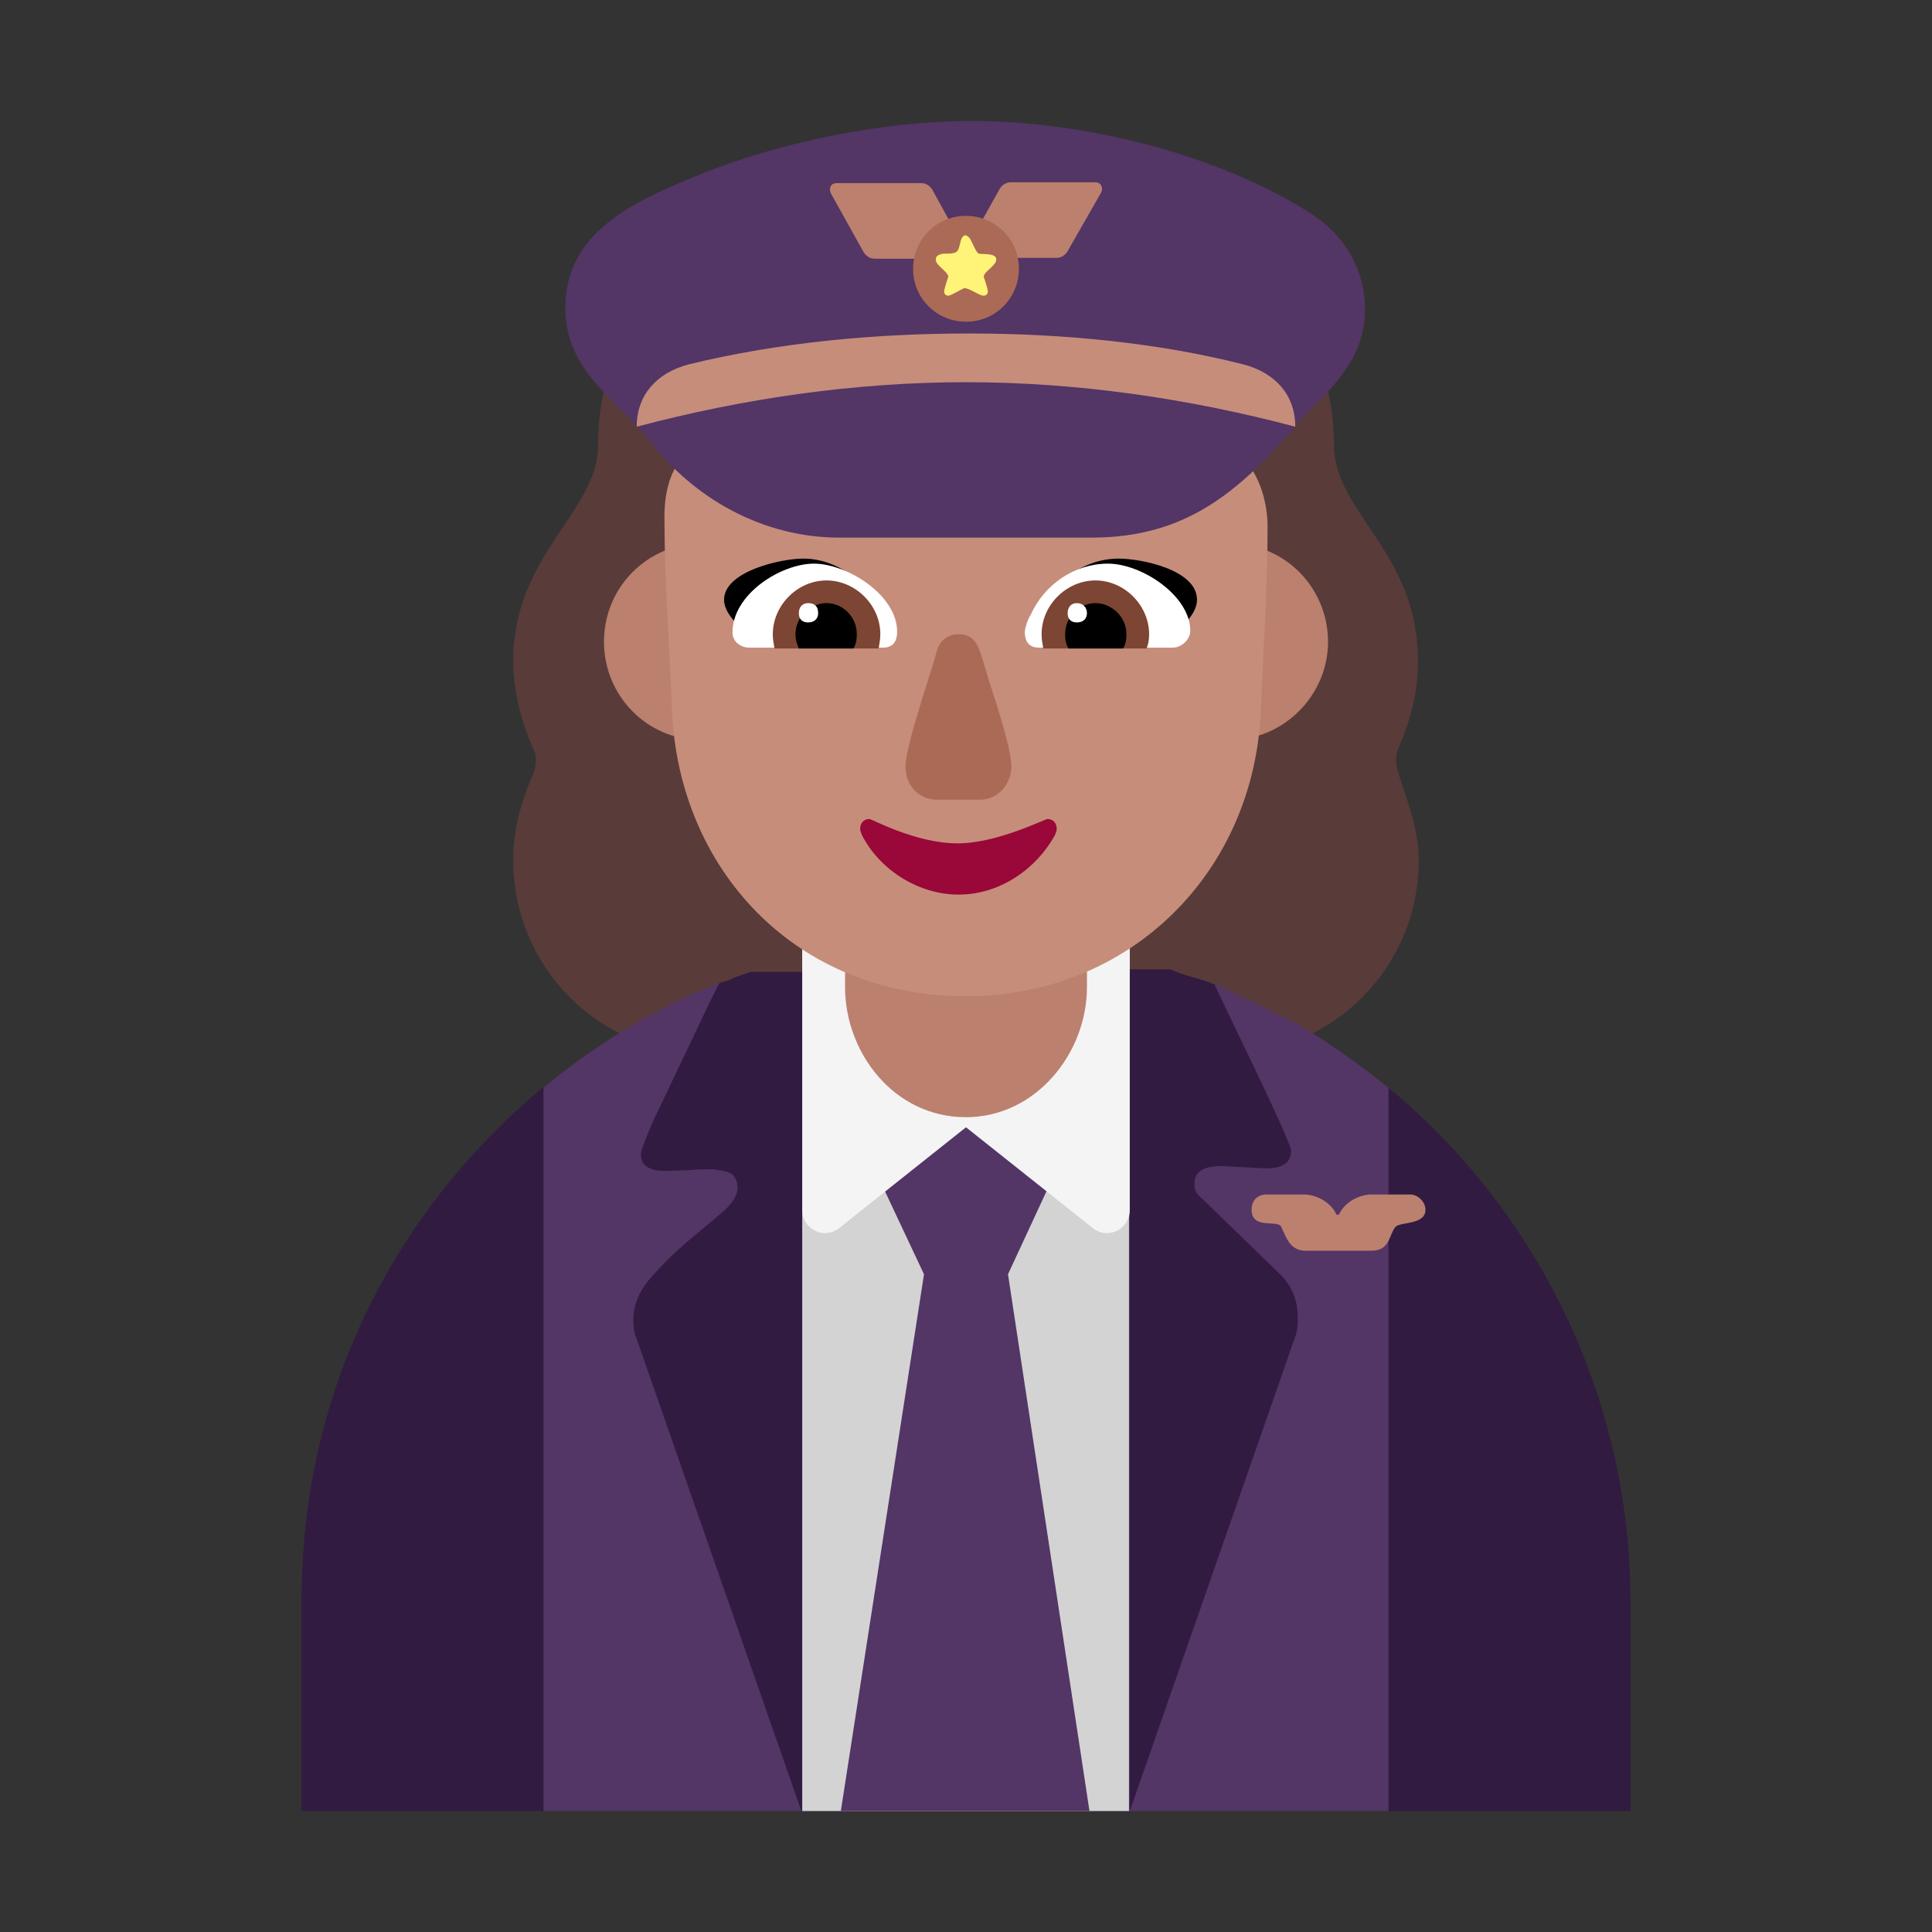 <svg version="1.1" xmlns="http://www.w3.org/2000/svg" viewBox="0 0 2300 2300"><rect x="0" y="0" width="2300" height="2300" fill="#333333" stroke="none"/><g transform="scale(1,-1) translate(-256, -1869)">
		<path d="M1714 614c128 0 231 103 231 231 0 52-27 97-27 120 0 4 1 9 3 14 15 35 23 65 23 103 0 131-100 176-100 258 0 125-78 236-213 236-13 0-24 6-33 17-53 64-110 99-192 99-80 0-141-33-193-99-9-11-18-17-33-17-138 0-212-111-212-237 0-79-101-130-101-257 0-36 9-69 23-103 3-5 4-9 4-16 0-5-1-10-4-17-14-33-23-64-23-101 0-128 103-231 231-231l616 0 z" fill="#593B39"/>
		<path d="M1909-287l151 428-151 433c-27 22-55 42-84 61-34 22-122 62-122 62l-197 16c-38 3-61 8-99 8-38 0-58-4-98-7l-196-15-29-12c-65-29-126-67-181-113l-143-433 143-428 1006 0 z" fill="#533566"/>
		<path d="M1600-287l0 998-389 0 0-998 389 0 z" fill="#D3D3D3"/>
		<path d="M1553-287l-97 639 70 151-120 24-121-24 71-151-99-639 296 0 z" fill="#533566"/>
		<path d="M1574 401c14 0 27 12 27 27l0 340-390 0 0-340c0-15 13-27 27-27 6 0 12 2 17 6l151 120 151-120c5-4 10-6 17-6 z" fill="#F4F4F4"/>
		<path d="M2197-287l0 251c0 234-106 460-288 610l0-861 288 0 z M903-287l0 862c-181-151-288-366-288-611l0-251 288 0 z M1211-287l0 999-61 0-18-6c-4-2-8-4-12-5-4-1-7-2-8-3l-11-22-60-126c-7-14-12-26-16-36-4-10-6-16-6-18 0-9 3-14 9-17 5-3 12-4 21-4l28 1c9 1 18 1 27 1 9-1 16-2 22-5 5-3 8-9 8-17 0-9-6-19-19-30l-43-36c-15-13-29-27-42-42-13-15-20-32-20-49 0-9 1-17 4-23l196-562 1 0 z M1601-287l197 565c3 7 3 15 3 23 0 19-7 37-20 50l-98 95c-3 3-5 7-5 14 0 16 13 20 30 21l55-3c17 0 30 5 30 21 0 12-85 183-91 198-15 7-37 10-52 18l-49 0 0-1002 z" fill="#321B41"/>
		<path d="M1406 539c83 0 144 76 144 155l0 193c0 82-62 155-144 155-85 0-144-75-144-155l0-193c0-78 58-155 144-155 z" fill="#BB806E"/>
		<path d="M1720 988c64 0 117 53 117 117 0 63-50 117-117 117-64 0-116-52-116-117 0-64 51-117 116-117 z M1091 988c64 0 117 53 117 117 0 63-50 117-117 117-64 0-116-52-116-117 0-64 51-117 116-117 z" fill="#BB806E"/>
		<path d="M1406 683c196 0 343 148 351 340 3 73 8 146 8 219 0 46-24 103-80 103l-227 0c-97 0-164 43-225 121-4 5-9 8-15 8-17 0-18-14-23-26-44-109-148-75-148-195 0-76 6-154 9-230 8-188 146-340 350-340 z" fill="#C68D7B"/>
		<path d="M1637 1101c-47 17-95 29-143 44 19 32 52 59 94 59 26 0 93-13 93-49 0-21-28-41-44-54 z M1163 1102c46 14 97 30 144 43-21 31-54 59-95 59-26 0-94-15-94-49 0-22 31-42 45-53 z" fill="#000000"/>
		<path d="M1652 1098l-159 0c-11 0-17 6-17 19 0 4 4 16 7 20 16 36 52 61 92 61 40 0 98-38 98-80 0-10-10-20-21-20 z M1307 1098c11 0 17 6 17 19 0 44-60 81-99 81-39 0-97-36-97-82 0-11 10-18 20-18l159 0 z" fill="#FFFFFF"/>
		<path d="M1621 1097l-123 0c-1 7-2 10-2 17 0 35 30 64 64 64 35 0 64-30 64-64 0-7-1-12-3-17 z M1302 1097c1 7 2 10 2 17 0 35-30 64-64 64-35 0-64-30-64-64 0-7 1-10 2-17l124 0 z" fill="#7D4533"/>
		<path d="M1593 1097l-65 0c-3 5-4 10-4 17 0 21 17 37 36 37 19 0 37-16 37-37 0-7-1-12-4-17 z M1272 1097c3 5 4 10 4 17 0 21-17 37-36 37-19 0-37-16-37-37 0-5 1-10 4-17l65 0 z" fill="#000000"/>
		<path d="M1538 1128c7 0 12 4 12 11 0 7-5 12-12 12-7 0-11-5-11-12 0-7 4-11 11-11 z M1218 1128c7 0 12 4 12 11 0 8-4 12-12 12-7 0-11-5-11-12 0-7 4-11 11-11 z" fill="#FFFFFF"/>
		<path d="M1423 917c22 0 37 20 37 39 0 21-16 70-28 107-10 33-12 51-35 51-14 0-23-9-26-21-8-30-37-111-37-137 0-22 16-39 37-39l52 0 z" fill="#AB6A55"/>
		<path d="M1397 804c50 0 93 31 115 71 1 3 2 5 2 7 0 7-4 12-11 12-3 0-60-29-107-29-50 0-102 29-105 29-7 0-11-5-11-12 0-2 1-4 2-7 22-43 69-71 115-71 z" fill="#990839"/>
		<path d="M1556 1229c112 0 175 55 242 132l-1 1c39 41 84 75 84 139 0 48-25 88-63 113-114 73-275 111-405 111-101 0-224-23-327-65-84-34-157-71-157-158 0-76 64-111 100-157 53-70 136-116 226-116l301 0 z" fill="#533566"/>
		<path d="M1798 1361c0 38-24 64-61 74-102 26-216 37-327 37-109 0-225-10-335-37-37-10-61-36-61-74 128 34 261 53 392 53 131 0 264-19 392-53 z" fill="#C68D7B"/>
		<path d="M1888 380c23 0 21 18 29 28 5 7 36 2 36 21 0 9-9 18-18 18l-46 0c-16 0-33-10-39-24l-3 0c-6 14-23 24-39 24l-44 0c-11 0-18-7-18-18 0-24 30-12 35-20 7-15 11-29 30-29l77 0 z M1398 1561c5 0 8 3 8 8l-1 3-39 71c-3 5-8 8-13 8l-101 0c-5 0-8-3-8-8l1-4 39-70c3-5 8-8 13-8l101 0 z M1514 1562c5 0 10 3 13 8l40 70 1 3c0 6-3 9-8 9l-101 0c-5 0-10-3-13-8l-39-70-1-4c0-5 2-8 7-8l101 0 z" fill="#BB806E"/>
		<path d="M1406 1486c36 0 63 29 63 63 0 36-29 63-63 63-36 0-63-29-63-63 0-36 29-63 63-63 z" fill="#AB6A55"/>
		<path d="M1427 1517c3 0 5 2 5 5 0 3-4 15-5 18 2 7 15 13 15 20 0 8-15 6-21 7-4 3-8 15-11 19l-4 3c-3 0-6-3-7-10-3-11-3-12-20-12-6-1-9-3-9-7 0-7 13-13 15-20-1-3-5-15-5-18 0-3 2-5 5-5 3 0 16 8 19 9 6 0 18-9 23-9 z" fill="#FFF478"/>
	</g></svg>

